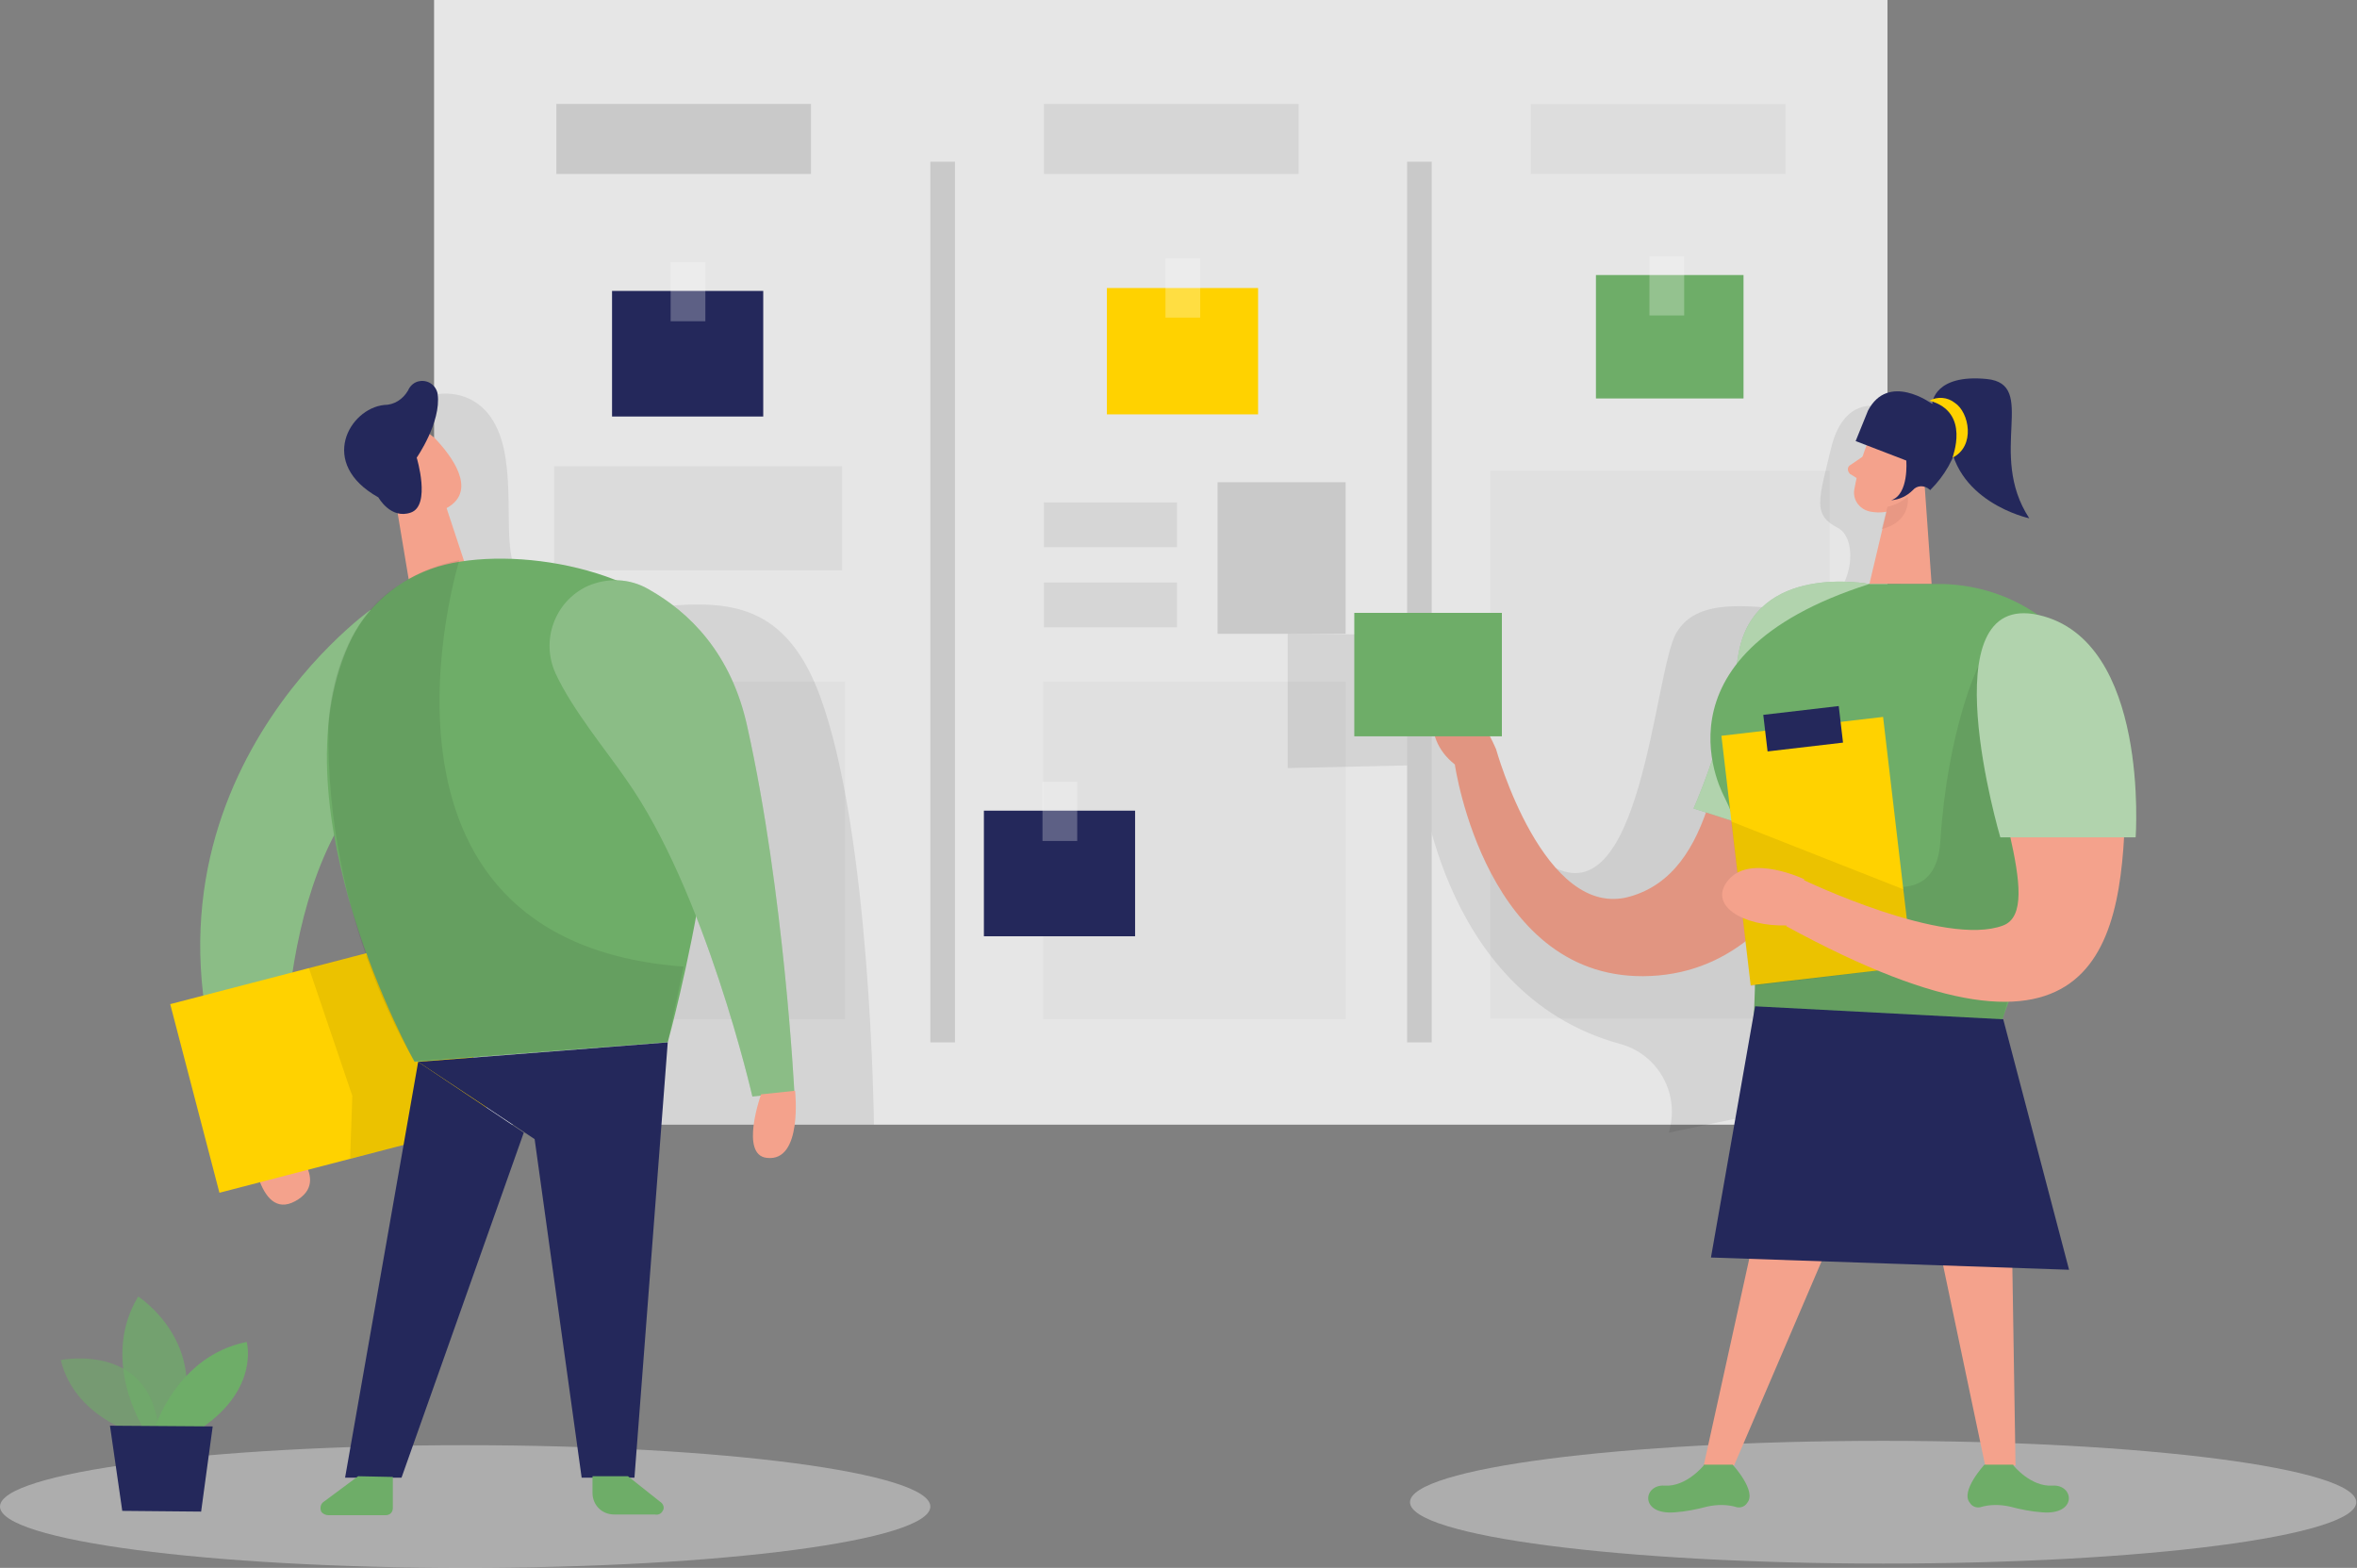 <svg width="221" height="147" viewBox="0 0 221 147" fill="none" xmlns="http://www.w3.org/2000/svg">
<rect x="0" y="0" width="221" height="147" fill="#808080" stroke="none"/>
<g clip-path="url(#clip0)">
<path d="M23.538 106.934C23.538 106.934 24.081 114.581 27.676 112.619C31.271 110.656 26.794 106.934 26.794 106.934H23.538Z" fill="#F4A28C"/>
<path d="M176.976 0H40.7V105.445H176.976V0Z" fill="#E6E6E6"/>
<path opacity="0.39" d="M78.958 43.721H51.96V53.467H78.958V43.721Z" fill="#C9C9C9"/>
<path opacity="0.2" d="M126.169 63.89H97.815V95.564H126.169V63.89Z" fill="#C9C9C9"/>
<path opacity="0.2" d="M79.229 63.89H50.875V95.564H79.229V63.89Z" fill="#C9C9C9"/>
<path opacity="0.2" d="M171.55 44.127H139.736V95.496H171.55V44.127Z" fill="#C9C9C9"/>
<path opacity="0.08" d="M41.107 36.953C41.107 36.953 46.398 35.938 47.415 43.044C48.433 50.151 45.652 55.7 53.995 56.986C62.339 58.272 72.039 52.248 76.855 65.175C81.671 78.102 81.942 105.445 81.942 105.445H58.879L37.851 51.504L41.107 36.953Z" fill="black"/>
<path opacity="0.45" d="M43.617 147C67.705 147 87.233 144.425 87.233 141.247C87.233 138.07 67.705 135.495 43.617 135.495C19.528 135.495 0 138.07 0 141.247C0 144.425 19.528 147 43.617 147Z" fill="#E6E6E6"/>
<path opacity="0.45" d="M176.569 146.594C201.07 146.594 220.932 144.018 220.932 140.841C220.932 137.664 201.07 135.088 176.569 135.088C152.068 135.088 132.207 137.664 132.207 140.841C132.207 144.018 152.068 146.594 176.569 146.594Z" fill="#E6E6E6"/>
<path opacity="0.58" d="M12.753 134.412C12.753 134.412 6.987 132.855 5.698 127.508C5.698 127.508 14.652 125.681 14.923 134.885L12.753 134.412Z" fill="#6EAD68"/>
<path opacity="0.73" d="M13.431 133.87C13.431 133.87 9.361 127.509 12.956 121.553C12.956 121.553 19.739 125.884 16.755 133.87H13.431Z" fill="#6EAD68"/>
<path d="M14.516 133.87C14.516 133.87 16.619 127.102 23.131 125.816C23.131 125.816 24.352 130.148 18.925 133.87H14.516Z" fill="#6EAD68"/>
<path d="M10.311 133.667L11.464 141.653L18.858 141.721L19.943 133.735L10.311 133.667Z" fill="#24285B"/>
<path d="M34.73 57.19C34.73 57.19 8.954 75.463 22.927 106.934H26.794C26.794 106.934 24.759 84.126 34.798 73.297C44.838 62.468 34.73 57.19 34.73 57.19Z" fill="#6EAD68"/>
<path opacity="0.2" d="M34.73 57.19C34.73 57.19 8.954 75.463 22.927 106.934H26.794C26.794 106.934 24.759 84.126 34.798 73.297C44.838 62.468 34.73 57.19 34.73 57.19Z" fill="white"/>
<path d="M41.785 47.376L43.956 53.94L38.8 57.189L36.901 45.819L41.785 47.376Z" fill="#F4A28C"/>
<path d="M35.341 41.894C36.087 40.27 37.986 39.525 39.614 40.27C40.022 40.472 40.361 40.743 40.7 41.014C42.464 42.841 44.566 45.819 42.192 47.444C38.529 49.88 35.205 45.278 35.205 45.278C34.934 44.127 35.002 42.977 35.341 41.894Z" fill="#F4A28C"/>
<path d="M38.461 43.518C38.461 43.518 37.24 42.503 36.766 43.924C36.223 45.345 38.326 46.022 38.936 45.277C39.547 44.533 38.461 43.518 38.461 43.518Z" fill="#F4A28C"/>
<path d="M41.367 87.545L15.96 94.143L20.574 111.828L45.98 105.23L41.367 87.545Z" fill="#FFD200"/>
<path opacity="0.08" d="M28.965 90.758L33.035 102.738L32.831 108.626L38.665 107.137L41.31 96.511L34.188 89.405L28.965 90.758Z" fill="black"/>
<path d="M32.696 60.438C34.256 56.918 37.308 54.279 41.039 53.128C48.094 51.03 61.117 53.331 65.12 59.964C70.546 69.033 62.61 97.729 62.61 97.729L38.868 99.556C38.868 99.556 25.709 76.004 32.696 60.438Z" fill="#6EAD68"/>
<path d="M62.61 97.73L59.489 138.54H54.538L50.129 106.799L39.208 99.557L62.61 97.73Z" fill="#24285B"/>
<path d="M39.208 99.557L32.356 138.54H37.647L49.111 106.189L39.208 99.557Z" fill="#24285B"/>
<path d="M126.169 45.21H114.163V59.423H126.169V45.21Z" fill="#C9C9C9"/>
<path opacity="0.08" d="M43.074 52.52C43.074 52.52 31.949 88.254 64.102 90.623L62.61 97.662L38.868 99.489C38.868 99.489 30.457 86.427 30.796 67.951C30.796 67.951 31 58.814 37.444 54.821C39.14 53.67 41.039 52.926 43.074 52.52Z" fill="black"/>
<path d="M33.577 138.405L30.389 140.774C30.05 140.977 29.982 141.383 30.118 141.721C30.253 141.924 30.525 142.059 30.796 142.059H36.155C36.562 142.059 36.833 141.789 36.833 141.383V138.472L33.577 138.405Z" fill="#6EAD68"/>
<path d="M58.879 138.405L61.864 140.774C62.203 140.977 62.339 141.383 62.135 141.653C61.999 141.924 61.728 142.059 61.389 141.992H57.59C56.437 141.992 55.555 141.112 55.555 139.961V138.405H58.879Z" fill="#6EAD68"/>
<path d="M35.477 46.631C35.477 46.631 36.63 48.729 38.529 48.052C40.428 47.376 39.072 42.909 39.072 42.909C39.072 42.909 41.378 39.592 41.039 36.953C40.903 36.141 40.157 35.599 39.343 35.735C38.868 35.802 38.461 36.141 38.258 36.614C37.783 37.427 36.969 37.968 36.019 37.968C32.763 38.306 29.779 43.45 35.477 46.631Z" fill="#24285B"/>
<path d="M52.096 63.145C50.671 60.032 52.028 56.377 55.08 54.956C56.912 54.144 59.015 54.211 60.778 55.226C64.645 57.392 68.579 61.25 70.072 68.153C73.531 83.652 74.481 102.399 74.481 102.399L70.546 102.805C70.546 102.805 66.137 83.516 58.676 73.026C56.912 70.454 53.656 66.529 52.096 63.145Z" fill="#6EAD68"/>
<path opacity="0.2" d="M52.096 63.145C50.671 60.032 52.028 56.377 55.08 54.956C56.912 54.144 59.015 54.211 60.778 55.226C64.645 57.392 68.579 61.25 70.072 68.153C73.531 83.652 74.481 102.399 74.481 102.399L70.546 102.805C70.546 102.805 66.137 83.516 58.676 73.026C56.912 70.454 53.656 66.529 52.096 63.145Z" fill="white"/>
<path d="M71.36 102.602C71.36 102.602 69.325 108.287 71.903 108.558C75.295 108.964 74.549 102.264 74.549 102.264L71.36 102.602Z" fill="#F4A28C"/>
<path opacity="0.08" d="M178.469 101.587C178.469 101.587 179.69 43.383 176.027 38.104C176.027 38.104 172.839 37.224 171.685 42.029C170.532 46.834 169.922 48.256 172.296 49.474C174.67 50.692 173.449 57.325 169.108 57.189C164.766 57.054 159.272 55.7 157.169 59.355C155.066 63.01 153.913 86.765 145.095 80.945C136.277 75.124 136.412 59.558 136.412 59.558L120.743 59.423V72.011L133.021 71.74C133.021 71.74 134.581 93.127 151.878 97.865C155.405 98.812 157.44 102.399 156.559 105.851C156.559 105.986 156.491 106.054 156.491 106.189" fill="black"/>
<path d="M175.281 54.753C175.281 54.753 165.241 53.399 163.206 61.792C161.171 70.184 160.9 81.757 152.828 84.058C144.756 86.359 140.279 70.251 140.279 70.251C140.279 70.251 138.379 65.717 136.412 65.108C134.445 64.499 132.953 68.966 136.412 71.673C136.412 71.673 139.329 92.247 154.795 91.503C170.261 90.758 175.281 69.71 175.281 54.753Z" fill="#F4A28C"/>
<path opacity="0.08" d="M175.281 54.753C175.281 54.753 165.241 53.399 163.206 61.792C161.171 70.184 160.9 81.757 152.828 84.058C144.756 86.359 140.279 70.251 140.279 70.251C140.279 70.251 138.379 65.717 136.412 65.108C134.445 64.499 132.953 68.966 136.412 71.673C136.412 71.673 139.329 92.247 154.795 91.503C170.261 90.758 175.281 69.71 175.281 54.753Z" fill="black"/>
<path d="M175.281 54.753C175.281 54.753 164.495 52.655 163.003 61.318C162.189 66.326 160.764 71.199 158.797 75.801L167.005 78.441L175.281 54.753Z" fill="#6EAD68"/>
<path opacity="0.46" d="M175.281 54.753C175.281 54.753 164.495 52.655 163.003 61.318C162.189 66.326 160.764 71.199 158.797 75.801L167.005 78.441L175.281 54.753Z" fill="white"/>
<path d="M175.688 40.202C174.806 42.029 174.195 43.992 173.856 45.954C173.72 46.969 174.467 47.849 175.484 47.985C177.044 48.255 178.604 47.579 179.486 46.225L181.589 43.653C182.335 42.503 182.267 41.014 181.453 39.863C180.165 37.765 176.569 38.171 175.688 40.202Z" fill="#F4A28C"/>
<path d="M180.368 44.195L181.114 54.753H175.281L177.044 47.308L180.368 44.195Z" fill="#F4A28C"/>
<path d="M174.806 42.706L173.517 43.585C173.246 43.721 173.178 44.059 173.381 44.33C173.449 44.398 173.449 44.465 173.517 44.465L174.602 45.142L174.806 42.706Z" fill="#F4A28C"/>
<path opacity="0.31" d="M176.976 47.511C177.655 47.376 178.333 47.037 178.876 46.563C178.876 46.563 179.283 48.865 176.434 49.609L176.976 47.511Z" fill="#CE8172"/>
<path d="M178.74 44.059C178.74 44.059 179.283 42.774 180.232 43.247C181.182 43.721 180.436 45.616 179.011 45.278L178.74 44.059Z" fill="#F4A28C"/>
<path d="M164.699 114.92L159.747 137.39H162.596L172.228 114.92H164.699Z" fill="#F4A28C"/>
<path d="M180.843 112.213L186.134 137.39H188.983L188.576 112.01L180.843 112.213Z" fill="#F4A28C"/>
<path d="M159.747 137.389C159.747 137.389 158.119 139.42 156.084 139.284C154.049 139.149 153.71 142.059 157.033 141.789C158.051 141.721 159.068 141.518 160.086 141.247C161.036 141.044 161.985 141.044 162.867 141.315C163.206 141.383 163.613 141.247 163.817 140.909C164.766 139.826 162.46 137.322 162.46 137.322H159.747V137.389Z" fill="#6EAD68"/>
<path d="M188.779 137.389C188.779 137.389 190.407 139.42 192.442 139.284C194.477 139.149 194.816 142.059 191.493 141.789C190.475 141.721 189.458 141.518 188.44 141.247C187.49 141.044 186.541 141.044 185.659 141.315C185.32 141.383 184.913 141.247 184.709 140.909C183.76 139.826 186.066 137.322 186.066 137.322H188.779V137.389Z" fill="#6EAD68"/>
<path d="M175.281 54.753H181.114C181.114 54.753 181.521 54.753 182.199 54.753C195.02 55.159 202.414 69.304 195.63 80.133C191.832 86.156 187.355 94.278 187.016 99.083L164.224 97.933C164.224 97.933 165.92 83.178 161.714 74.786C161.782 74.854 153.981 61.521 175.281 54.753Z" fill="#6EAD68"/>
<path opacity="0.08" d="M185.456 62.536C185.456 62.536 182.607 68.357 181.928 78.915C181.25 89.473 165.241 77.02 165.241 77.02L164.495 94.346L187.762 95.564L189.729 88.525C189.729 88.525 195.834 77.629 185.456 62.536Z" fill="black"/>
<path d="M176.564 67.215L161.406 68.986L164.151 92.379L179.31 90.608L176.564 67.215Z" fill="#FFD200"/>
<path d="M172.405 66.196L165.331 67.022L165.734 70.451L172.808 69.624L172.405 66.196Z" fill="#24285B"/>
<path d="M164.563 94.345L187.83 95.563L194.002 119.048L160.425 117.898L164.563 94.345Z" fill="#24285B"/>
<path opacity="0.08" d="M162.324 77.019L178.469 83.381L179.283 90.623L164.156 92.451L162.324 77.019Z" fill="black"/>
<path d="M185.659 63.619C185.523 60.912 187.694 58.611 190.407 58.475C191.967 58.408 193.46 59.084 194.409 60.303C197.733 64.228 199.429 69.304 199.293 74.448C199.09 88.187 197.258 103.076 167.48 86.833L169.108 82.502C169.108 82.502 182.335 88.863 187.83 86.765C191.9 85.209 186.066 73.094 185.659 63.619Z" fill="#F4A28C"/>
<path d="M169.176 82.434C169.176 82.434 164.224 80.065 162.121 82.434C160.018 84.802 163.342 86.9 167.615 86.765L169.176 82.434Z" fill="#F4A28C"/>
<path d="M175.145 38.509L173.992 41.352L178.74 43.179C178.74 43.179 179.011 46.36 177.316 46.902C178.13 46.834 178.808 46.496 179.351 45.954C179.758 45.48 180.436 45.48 180.911 45.886L180.978 45.954C182.335 44.601 183.285 42.976 183.692 41.081C184.234 38.306 181.114 37.833 181.114 37.833C181.114 37.833 177.044 34.855 175.145 38.509Z" fill="#24285B"/>
<path d="M181.182 37.765C181.182 37.765 181.386 35.058 186.269 35.532C191.153 36.005 186.269 42.503 190.272 48.594C190.272 48.594 182.946 47.037 182.742 40.472L181.182 37.765Z" fill="#24285B"/>
<path d="M180.911 37.562C181.657 37.156 182.607 37.224 183.285 37.765C184.642 38.645 185.252 41.826 183.081 42.909C183.014 42.909 184.845 38.645 180.911 37.562Z" fill="#FFD200"/>
<path d="M187.558 78.508H200.243C200.243 78.508 201.6 60.032 191.153 57.663C180.707 55.294 187.558 78.508 187.558 78.508Z" fill="#6EAD68"/>
<path d="M134.242 15.16H131.935V97.729H134.242V15.16Z" fill="#C9C9C9"/>
<path opacity="0.46" d="M187.558 78.508H200.243C200.243 78.508 201.6 60.032 191.153 57.663C180.707 55.294 187.558 78.508 187.558 78.508Z" fill="white"/>
<path d="M140.821 57.46H126.983V69.033H140.821V57.46Z" fill="#6EAD68"/>
<path d="M163.478 25.786H149.64V37.359H163.478V25.786Z" fill="#6EAD68"/>
<path d="M71.564 27.275H57.387V39.051H71.564V27.275Z" fill="#24285B"/>
<path opacity="0.26" d="M66.137 24.568H62.881V30.118H66.137V24.568Z" fill="white"/>
<path d="M106.43 76.004H92.253V87.78H106.43V76.004Z" fill="#24285B"/>
<path opacity="0.26" d="M101.003 73.297H97.747V78.847H101.003V73.297Z" fill="white"/>
<path d="M117.962 27.004H103.785V38.848H117.962V27.004Z" fill="#FFD200"/>
<path opacity="0.26" d="M112.535 24.23H109.279V29.779H112.535V24.23Z" fill="white"/>
<path opacity="0.26" d="M157.915 24.026H154.659V29.576H157.915V24.026Z" fill="white"/>
<path d="M89.54 15.16H87.233V97.729H89.54V15.16Z" fill="#C9C9C9"/>
<path d="M76.041 9.746H52.164V16.311H76.041V9.746Z" fill="#C9C9C9"/>
<path opacity="0.58" d="M121.76 9.746H97.883V16.311H121.76V9.746Z" fill="#C9C9C9"/>
<path opacity="0.3" d="M167.412 9.746H143.535V16.311H167.412V9.746Z" fill="#C9C9C9"/>
<path opacity="0.58" d="M110.364 47.105H97.883V51.301H110.364V47.105Z" fill="#C9C9C9"/>
<path opacity="0.58" d="M110.364 54.617H97.883V58.813H110.364V54.617Z" fill="#C9C9C9"/>
</g>
<defs>
<clipPath id="clip0">
<rect width="221" height="147" fill="white"/>
</clipPath>
</defs>
</svg>
